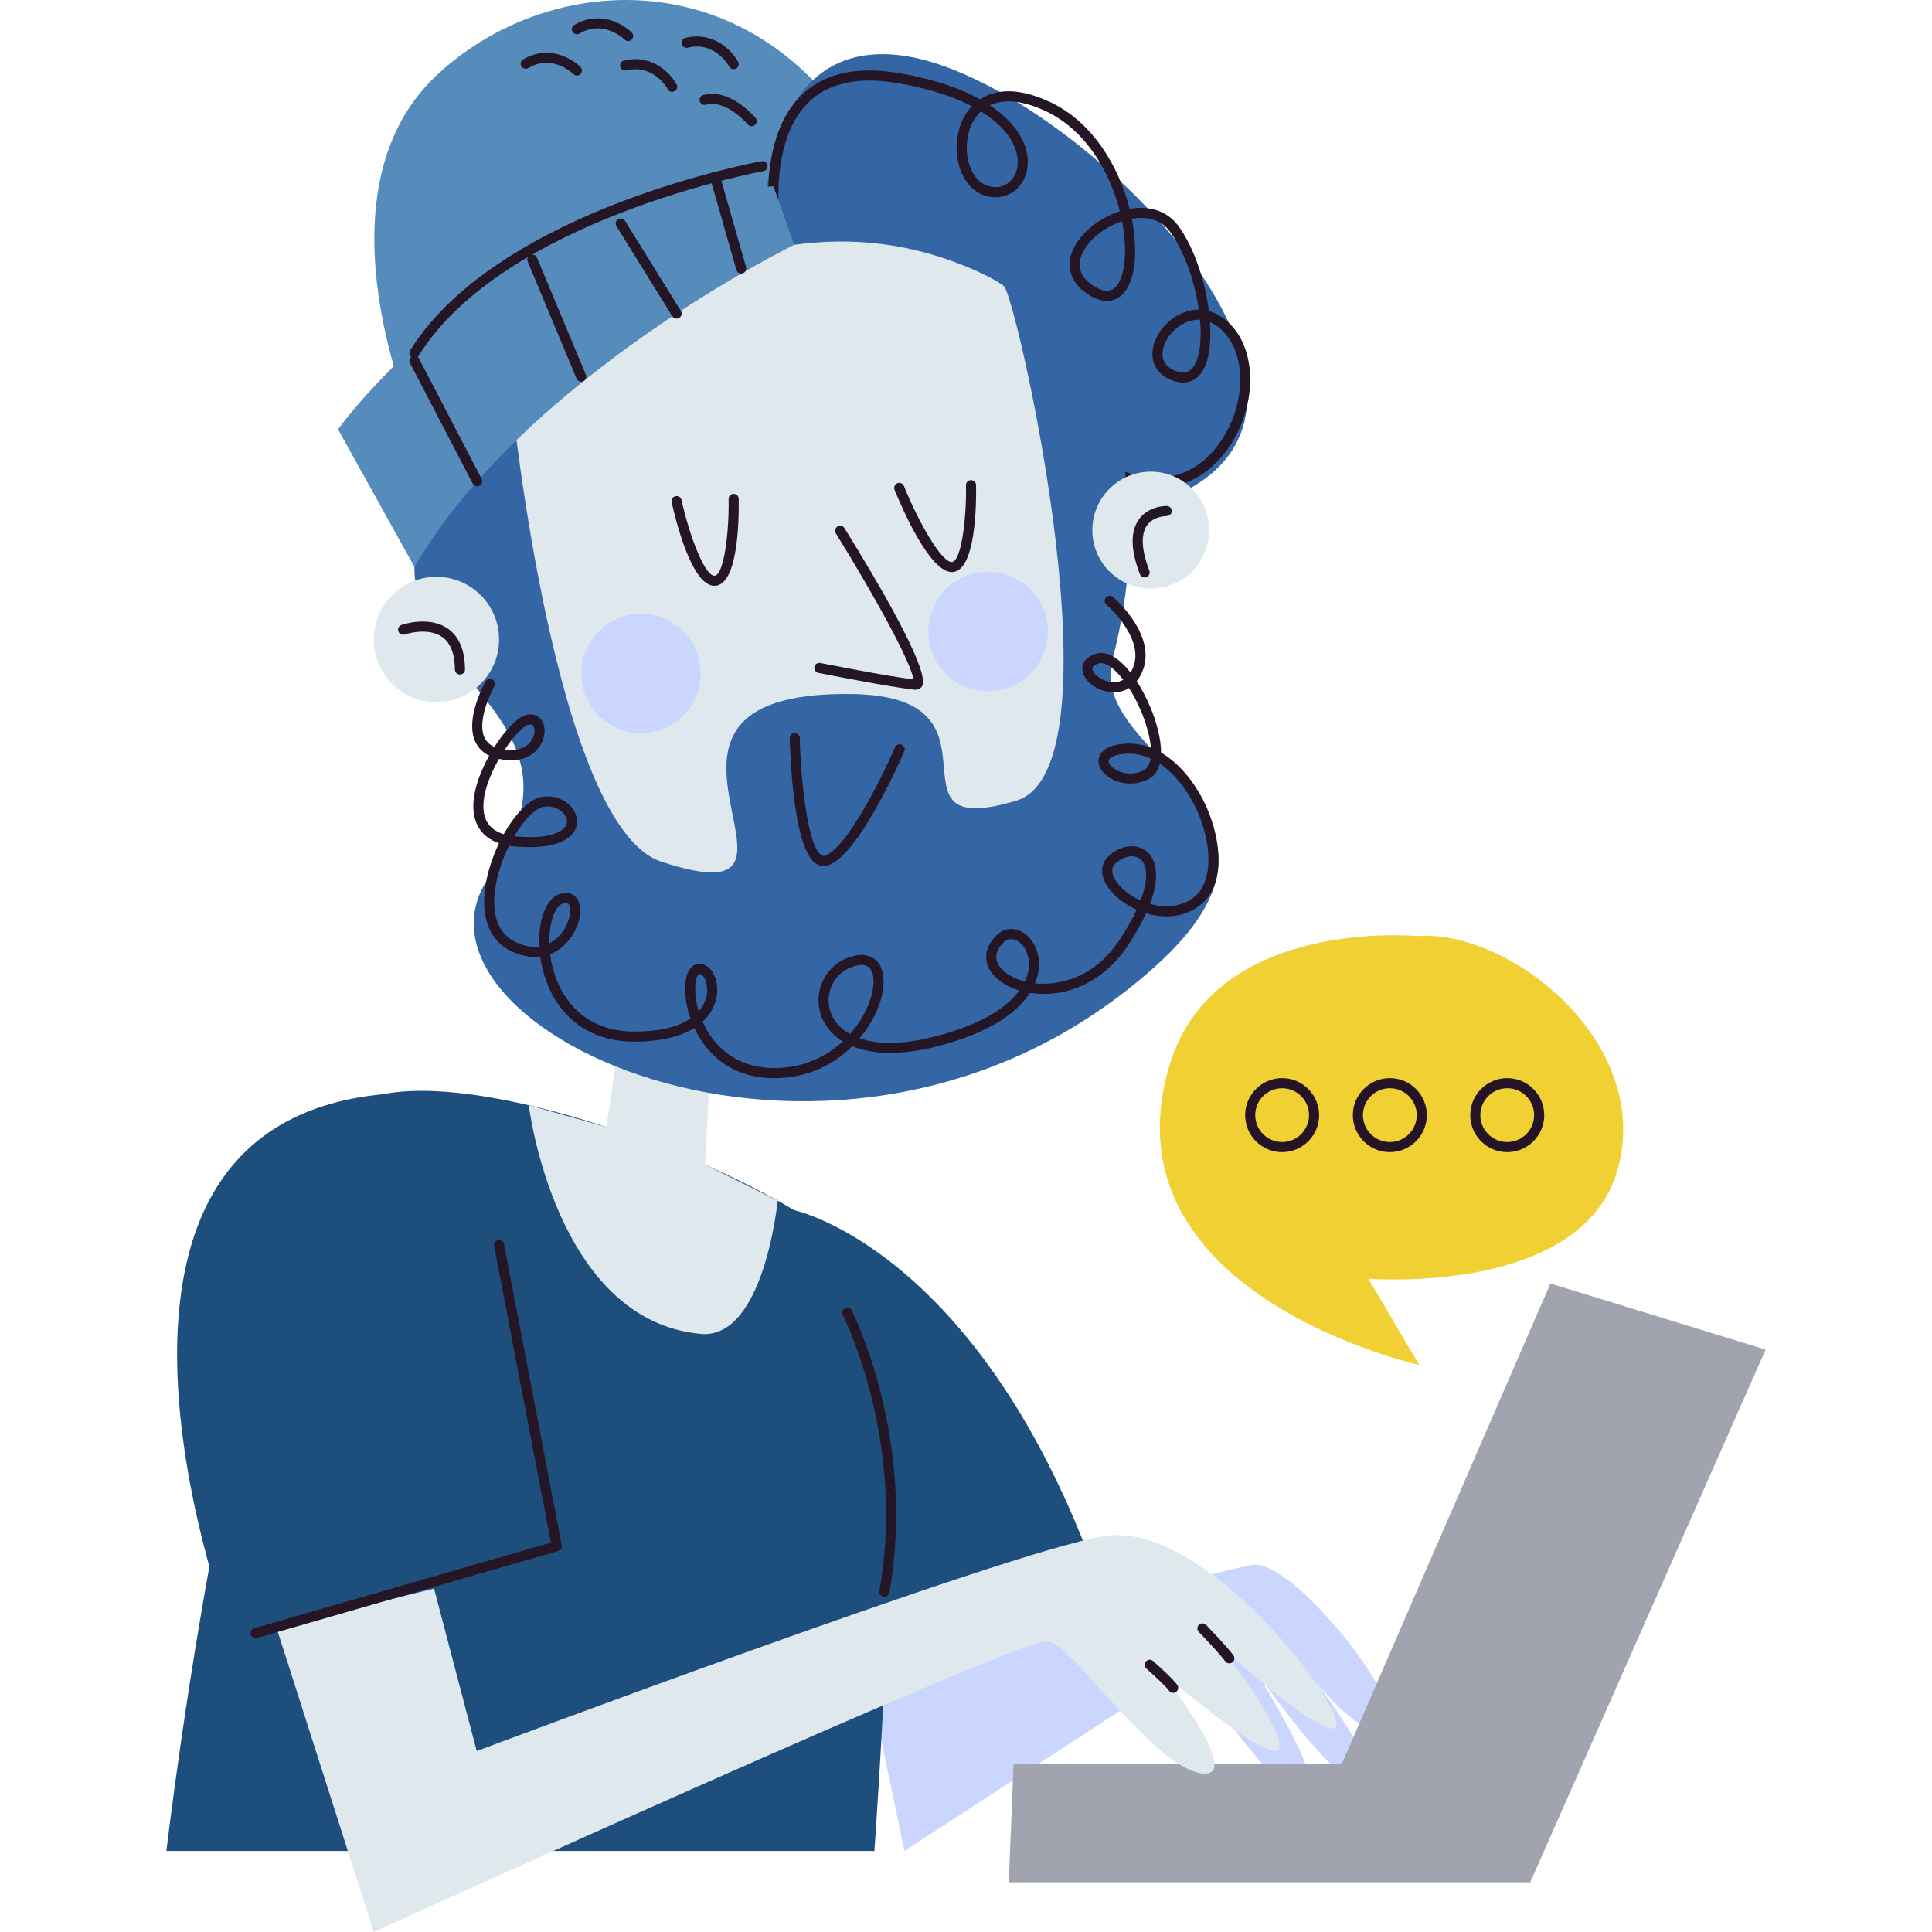 <svg width="189" height="189" viewBox="0 0 189 189" fill="none" xmlns="http://www.w3.org/2000/svg">
<g clip-path="url(#clip0_1381_1340)">
<path d="M84.701 162.878L88.465 181.073L116.474 162.878C116.474 162.878 123.755 174.798 127.352 175.456C130.948 176.113 122.465 162.878 122.465 162.878C122.465 162.878 130.947 175.456 133.25 174.14C135.552 172.824 127.352 162.793 127.352 162.793C127.352 162.793 132.894 170.521 135.704 169.206C138.513 167.89 126.569 152.308 122.465 153.088C118.361 153.868 84.701 162.878 84.701 162.878Z" fill="#CBD6FF"/>
<path d="M106.858 153.088L82.695 160.325L77.679 118.385C77.679 118.385 95.267 122.04 106.858 153.088Z" fill="url(#paint0_linear_1381_1340)"/>
<path d="M40.544 41.58C40.544 41.58 30.42 18.909 42.692 7.384C54.964 -4.141 77.939 -3.812 87.174 20.2C87.174 20.2 69.543 52.106 40.544 41.58Z" fill="#568CBB"/>
<path d="M74.998 31.055C74.998 31.055 71.056 3.424 88.009 5.398C104.962 7.371 140.276 42.943 110.449 49.992C110.449 49.992 76.611 43.883 74.998 31.055Z" fill="#3466A5"/>
<path d="M109.959 47.157C109.703 47.065 109.569 46.783 109.661 46.526C109.752 46.269 110.033 46.136 110.291 46.227C113.801 47.477 117.075 46.438 119.278 43.377C121.696 40.016 122.02 35.385 120.015 32.835C119.514 32.196 118.955 31.749 118.363 31.502C118.511 33.637 118.254 35.507 117.502 36.511C116.846 37.387 115.853 37.642 114.711 37.231C113.445 36.775 112.725 35.822 112.734 34.614C112.749 32.925 114.166 31.122 115.962 30.509C116.401 30.359 116.863 30.283 117.275 30.289C116.882 27.58 115.874 24.6 114.48 22.689C113.426 21.25 111.808 21.216 110.717 21.401C110.883 22.241 110.984 23.064 111.024 23.848C111.157 26.503 110.552 28.433 109.363 29.144C108.823 29.467 107.905 29.687 106.602 28.9C105.145 28.019 104.458 26.776 104.669 25.397C104.966 23.461 107.06 21.464 109.547 20.674C108.572 16.771 106.183 12.695 102.298 10.872C100.082 9.832 98.214 9.641 96.839 10.299C99.145 11.83 99.982 13.433 100.283 14.323C100.791 15.827 100.547 17.319 99.631 18.314C98.846 19.166 97.719 19.485 96.546 19.193C95.168 18.85 94.116 17.599 93.733 15.847C93.36 14.135 93.653 11.875 95.069 10.386C93.397 9.515 91.094 8.708 87.923 8.147C83.968 7.449 80.965 8.111 78.991 10.116C74.785 14.39 76.476 23.44 76.494 23.531C76.545 23.798 76.371 24.057 76.103 24.109C75.841 24.158 75.578 23.987 75.525 23.719C75.448 23.328 73.716 14.073 78.286 9.427C80.499 7.176 83.796 6.418 88.094 7.176C91.575 7.792 94.076 8.714 95.873 9.713C97.138 8.878 99.29 8.37 102.717 9.979C106.895 11.938 109.459 16.285 110.502 20.437C112.504 20.077 114.228 20.674 115.276 22.107C116.818 24.217 117.885 27.47 118.258 30.424C119.185 30.679 120.055 31.288 120.791 32.224C123.052 35.102 122.739 40.254 120.078 43.953C118.289 46.44 115.869 47.739 113.174 47.739C112.137 47.74 111.058 47.548 109.959 47.157ZM116.28 31.443C114.88 31.921 113.733 33.347 113.722 34.622C113.715 35.407 114.173 35.988 115.045 36.302C116.019 36.655 116.463 36.253 116.713 35.92C117.381 35.027 117.574 33.281 117.393 31.28C117.026 31.262 116.655 31.315 116.28 31.443ZM105.645 25.547C105.495 26.533 105.989 27.376 107.113 28.055C107.822 28.485 108.408 28.565 108.858 28.297C109.698 27.796 110.15 26.11 110.039 23.898C110.003 23.175 109.911 22.416 109.762 21.643C107.675 22.336 105.882 24.004 105.645 25.547ZM94.698 15.637C94.999 17.014 95.778 17.986 96.785 18.235C97.6 18.438 98.373 18.223 98.906 17.645C99.574 16.92 99.739 15.796 99.349 14.639C99.072 13.819 98.27 12.319 95.962 10.894C94.648 12.105 94.378 14.169 94.698 15.637Z" fill="#251626"/>
<path d="M172.722 132.026L151.67 125.56L131.276 172.526H99.154L98.685 184.136H149.696L172.722 132.026Z" fill="#A1A3AF"/>
<path d="M16.278 181.074C16.278 181.074 24.609 109.659 37.459 107.044C50.31 104.428 82.906 117.79 85.925 125.808C88.945 133.825 85.539 181.074 85.539 181.074H16.278Z" fill="url(#paint1_linear_1381_1340)"/>
<path d="M70.087 91.635L68.98 113.933L76.077 117.456C76.077 117.456 74.758 131.064 68.545 130.491C54.285 129.175 51.726 108.117 51.726 108.117L59.325 110.251L62.505 88.653L70.087 91.635Z" fill="#DEE8ED"/>
<path d="M19.274 134.923L36.563 189C36.563 189 100.056 160.103 102.509 160.543C104.962 160.983 112.603 172.53 117.361 173.451C122.12 174.373 113.575 163.527 113.575 163.527C113.575 163.527 123.809 172.377 125.037 171.149C126.265 169.921 119.364 161.041 119.364 161.041C119.364 161.041 131.024 171.609 130.717 168.539C130.41 165.469 117.515 148.738 107.998 150.273C98.481 151.808 46.637 171.302 46.637 171.302L34.624 125.56L19.274 134.923Z" fill="#DEE8ED"/>
<path d="M50.079 39.252C50.079 39.252 71.834 14.893 96.565 27C115.067 36.059 110.962 100.382 80.431 98.251C58.79 96.741 41.087 53.14 50.079 39.252Z" fill="#DEE8ED"/>
<path d="M50.079 39.252C50.079 39.252 54.292 80.862 64.691 84.293C83.353 90.45 57.722 67.604 83.234 67.892C99.594 68.076 85.668 82.445 99.419 78.328C109.762 75.231 99.742 30.485 98.274 28.066C96.805 25.648 116.229 35.9 108.814 64.575C106.327 74.192 130.069 79.266 112.931 94.608C82.504 121.846 37.43 100.559 47.89 85.731C62.28 65.331 23.577 65.425 50.079 39.252Z" fill="#3466A5"/>
<path d="M89.564 67.474C89.832 67.474 90.06 67.351 90.198 67.13C91.073 65.718 85.82 56.833 82.611 51.663C82.466 51.431 82.161 51.363 81.931 51.504C81.7 51.647 81.629 51.951 81.772 52.183C85.501 58.19 89.218 64.95 89.348 66.463C87.02 66.198 80.322 64.871 80.253 64.857C79.991 64.803 79.725 64.977 79.673 65.245C79.62 65.512 79.793 65.772 80.06 65.825C80.357 65.883 87.34 67.267 89.477 67.469C89.506 67.472 89.535 67.474 89.564 67.474Z" fill="#251626"/>
<path d="M80.572 84.722C80.729 84.722 80.889 84.694 81.049 84.637C84.025 83.583 88.017 74.528 88.462 73.499C88.57 73.249 88.455 72.959 88.205 72.85C87.956 72.744 87.665 72.857 87.556 73.107C86.393 75.794 82.898 82.935 80.719 83.707C80.579 83.757 80.473 83.741 80.349 83.656C78.972 82.703 78.326 76.121 78.243 72.196C78.238 71.927 78.018 71.713 77.75 71.713C77.747 71.713 77.743 71.713 77.74 71.713C77.467 71.719 77.251 71.944 77.257 72.217C77.28 73.308 77.547 82.918 79.788 84.468C80.033 84.636 80.299 84.722 80.572 84.722Z" fill="#251626"/>
<path d="M69.89 57.307C69.906 57.307 69.92 57.307 69.936 57.306C72.221 57.218 72.297 50.77 72.265 48.796C72.26 48.523 72.042 48.32 71.764 48.311C71.491 48.315 71.274 48.539 71.278 48.812C71.334 52.336 70.78 56.286 69.897 56.321C69.893 56.321 69.888 56.321 69.885 56.321C68.945 56.321 67.467 52.503 66.669 48.913C66.609 48.648 66.348 48.481 66.08 48.538C65.814 48.598 65.647 48.861 65.705 49.127C66.133 51.054 67.694 57.307 69.89 57.307Z" fill="#251626"/>
<path d="M93.113 55.963C93.127 55.963 93.141 55.962 93.156 55.962C95.442 55.874 95.517 49.426 95.486 47.452C95.481 47.179 95.232 46.961 94.984 46.966C94.712 46.97 94.495 47.194 94.499 47.467C94.555 50.991 94 54.941 93.118 54.976C93.113 54.976 93.108 54.976 93.102 54.976C92.085 54.976 89.886 51.131 88.424 47.544C88.32 47.291 88.031 47.17 87.781 47.274C87.528 47.376 87.407 47.665 87.51 47.917C88.283 49.812 90.96 55.962 93.113 55.963Z" fill="#251626"/>
<path d="M48.817 62.319C48.948 65.702 46.311 68.55 42.929 68.681C39.547 68.811 36.699 66.175 36.568 62.793C36.437 59.411 39.073 56.562 42.455 56.432C45.838 56.301 48.686 58.937 48.817 62.319Z" fill="#DEE8ED"/>
<path d="M118.286 51.637C118.408 54.791 115.949 57.448 112.795 57.57C109.64 57.691 106.984 55.233 106.862 52.079C106.74 48.924 109.199 46.268 112.353 46.146C115.508 46.024 118.164 48.483 118.286 51.637Z" fill="#DEE8ED"/>
<path d="M44.996 65.988C44.997 65.988 44.999 65.988 45 65.988C45.273 65.986 45.491 65.763 45.489 65.49C45.475 63.614 44.916 62.273 43.827 61.505C41.992 60.211 39.38 61.095 39.271 61.134C39.013 61.223 38.878 61.503 38.966 61.76C39.056 62.017 39.336 62.155 39.594 62.066C39.617 62.057 41.845 61.309 43.261 62.313C44.073 62.888 44.491 63.959 44.503 65.498C44.505 65.77 44.725 65.988 44.996 65.988Z" fill="#251626"/>
<path d="M111.974 56.492C112.033 56.492 112.093 56.482 112.15 56.46C112.405 56.362 112.532 56.077 112.435 55.822C111.663 53.811 111.583 52.281 112.203 51.397C112.849 50.478 114.082 50.489 114.127 50.485C114.402 50.469 114.624 50.275 114.631 50.003C114.636 49.732 114.424 49.506 114.152 49.498C114.073 49.498 112.359 49.467 111.402 50.819C110.566 52.001 110.602 53.803 111.513 56.175C111.588 56.372 111.775 56.492 111.974 56.492Z" fill="#251626"/>
<path d="M66.719 70.128C69.064 67.911 69.168 64.212 66.951 61.867C64.734 59.522 61.035 59.418 58.69 61.635C56.345 63.852 56.241 67.55 58.458 69.896C60.675 72.241 64.373 72.345 66.719 70.128Z" fill="#CBD6FF"/>
<path d="M102.507 61.939C102.416 65.165 99.728 67.706 96.502 67.615C93.276 67.525 90.734 64.836 90.825 61.611C90.915 58.385 93.604 55.843 96.83 55.934C100.055 56.025 102.597 58.713 102.507 61.939Z" fill="#CBD6FF"/>
<path d="M67.922 100.561C66.717 101.323 64.818 101.924 61.887 101.894C56.049 101.823 53.393 97.557 52.853 93.589C52.853 93.587 52.853 93.586 52.852 93.585C51.977 93.692 51.021 93.526 50.05 93.07C47.989 92.105 47.065 89.933 47.447 86.956C47.64 85.457 48.145 83.889 48.818 82.489C47.011 81.865 46.453 80.537 46.33 79.413C46.15 77.746 46.866 75.692 47.855 73.92C47.218 73.611 46.758 73.145 46.481 72.528C45.469 70.27 47.426 66.806 47.51 66.659C47.645 66.422 47.949 66.342 48.182 66.477C48.419 66.612 48.501 66.914 48.365 67.15C47.864 68.026 46.709 70.627 47.381 72.125C47.571 72.548 47.895 72.86 48.363 73.069C49.404 71.443 50.608 70.195 51.39 69.959C52.017 69.769 52.581 69.928 52.937 70.395C53.423 71.034 53.384 72.078 52.842 72.935C52.48 73.507 51.369 74.782 48.819 74.242C48.818 74.242 48.815 74.241 48.813 74.241C47.877 75.869 47.148 77.795 47.311 79.307C47.439 80.478 48.085 81.237 49.277 81.604C50.37 79.656 51.761 78.188 52.98 77.963C54.148 77.746 55.381 78.214 56.033 79.129C56.519 79.81 56.584 80.614 56.208 81.278C55.805 81.99 54.528 83.134 50.498 82.819C50.254 82.8 50.023 82.772 49.805 82.736C49.141 84.066 48.618 85.599 48.427 87.081C48.197 88.862 48.366 91.192 50.469 92.177C51.368 92.598 52.13 92.688 52.761 92.6C52.629 89.974 53.444 87.834 54.804 87.439C55.526 87.228 56.14 87.42 56.486 87.966C57.108 88.946 56.673 90.812 55.517 92.126C55.019 92.691 54.445 93.098 53.817 93.343C53.822 93.38 53.826 93.418 53.832 93.456C54.316 97.017 56.689 100.845 61.899 100.908C64.811 100.939 66.507 100.344 67.544 99.634C67.323 99.003 67.179 98.393 67.102 97.846C66.826 95.901 67.251 94.517 68.185 94.318C68.694 94.214 69.204 94.428 69.584 94.919C70.17 95.676 70.467 97.159 69.735 98.63C69.542 99.018 69.23 99.487 68.73 99.947C69.783 102.331 72.13 104.771 76.522 104.456C79.007 104.274 80.985 103.225 82.441 101.875C82.065 101.643 81.764 101.402 81.53 101.178C80.312 100.018 79.814 98.381 80.198 96.799C80.576 95.237 81.737 94.031 83.303 93.57C84.648 93.174 85.411 93.613 85.811 94.051C86.623 94.943 86.652 96.689 85.886 98.606C85.5 99.572 84.9 100.606 84.089 101.57C85.721 102.142 88.334 102.337 92.427 101.134C96.65 99.892 98.722 98.273 99.728 96.895C98.152 96.425 96.976 95.501 96.6 94.376C96.274 93.397 96.587 92.375 97.482 91.499C98.133 90.861 99.014 90.708 99.829 91.088C101.009 91.636 101.75 93.108 101.633 94.666C101.605 95.049 101.51 95.58 101.25 96.196C102.635 96.339 106.64 96.32 109.547 91.9C110.259 90.819 110.797 89.851 111.195 88.994C110.209 88.552 109.35 87.929 108.754 87.257C107.614 85.971 107.504 84.621 108.469 83.735C109.65 82.65 111.221 82.472 112.204 83.307C112.675 83.709 113.766 85.072 112.506 88.421C114.001 88.844 115.66 88.745 116.926 87.661C118.549 86.272 118.655 82.91 117.183 79.487C116.424 77.722 115.131 75.823 113.459 74.706C113.296 75.369 112.955 75.898 112.383 76.202C110.832 77.027 109.148 76.603 108.241 75.859C107.607 75.34 107.334 74.675 107.513 74.082C107.663 73.579 108.185 72.943 109.817 72.772C110.805 72.667 111.728 72.815 112.584 73.144C112.506 72.127 112.171 70.853 111.591 69.489C111.249 68.687 110.858 67.948 110.449 67.309C109.809 67.705 109.034 67.828 108.203 67.634C106.938 67.34 105.916 66.388 105.874 65.466C105.861 65.147 105.957 64.364 107.155 63.97C108.302 63.593 109.522 64.426 110.596 65.792C110.627 65.743 110.657 65.691 110.687 65.637C112.307 62.678 108.277 59.187 108.237 59.152C108.029 58.975 108.004 58.664 108.182 58.457C108.358 58.248 108.67 58.225 108.876 58.401C109.068 58.564 113.558 62.449 111.553 66.111C111.448 66.304 111.329 66.48 111.201 66.639C111.688 67.389 112.129 68.235 112.499 69.102C113.113 70.547 113.586 72.23 113.581 73.624C115.64 74.82 117.205 77.04 118.09 79.097C119.478 82.323 119.855 86.454 117.568 88.411C115.95 89.795 113.912 89.888 112.121 89.342C111.709 90.246 111.14 91.275 110.372 92.442C108.118 95.868 104.593 97.632 100.967 97.155C100.896 97.146 100.825 97.136 100.756 97.126C99.711 98.747 97.47 100.68 92.704 102.08C88.088 103.438 85.166 103.086 83.372 102.347C81.75 103.952 79.482 105.229 76.593 105.44C76.298 105.461 76.011 105.472 75.733 105.472C71.455 105.471 69.073 103.02 67.922 100.561ZM83.58 94.516C82.358 94.876 81.451 95.815 81.157 97.03C80.857 98.265 81.251 99.549 82.21 100.463C82.443 100.684 82.751 100.925 83.151 101.149C83.982 100.212 84.59 99.189 84.97 98.239C85.575 96.722 85.619 95.306 85.081 94.714C84.891 94.505 84.624 94.401 84.281 94.401C84.075 94.401 83.841 94.439 83.58 94.516ZM68.389 95.283C68.214 95.32 67.853 96.122 68.079 97.706C68.132 98.085 68.221 98.497 68.352 98.927C68.582 98.665 68.741 98.411 68.852 98.189C69.37 97.149 69.22 96.06 68.804 95.523C68.73 95.428 68.59 95.278 68.437 95.278C68.421 95.278 68.406 95.28 68.389 95.283ZM98.172 92.203C97.544 92.817 97.33 93.443 97.536 94.062C97.825 94.926 98.874 95.662 100.254 96.016C100.529 95.437 100.623 94.942 100.649 94.591C100.746 93.3 100.101 92.302 99.413 91.982C99.276 91.918 99.109 91.867 98.926 91.867C98.692 91.866 98.429 91.951 98.172 92.203ZM55.08 88.386C54.331 88.604 53.692 90.184 53.738 92.291C54.195 92.057 54.539 91.743 54.776 91.474C55.757 90.358 55.951 88.964 55.652 88.494C55.619 88.443 55.555 88.341 55.352 88.341C55.28 88.342 55.191 88.354 55.08 88.386ZM109.136 84.461C108.37 85.165 109.13 86.192 109.493 86.601C110.008 87.182 110.743 87.709 111.58 88.082C112.406 85.903 112.189 84.588 111.564 84.058C111.333 83.861 111.038 83.765 110.717 83.765C110.208 83.766 109.632 84.006 109.136 84.461ZM53.159 78.933C52.334 79.085 51.242 80.226 50.308 81.809C50.395 81.82 50.484 81.828 50.576 81.835C54.289 82.129 55.169 81.11 55.35 80.791C55.602 80.344 55.383 79.916 55.229 79.701C54.923 79.272 54.316 78.894 53.571 78.894C53.438 78.895 53.3 78.907 53.159 78.933ZM109.921 73.752C108.947 73.854 108.527 74.135 108.458 74.364C108.401 74.557 108.56 74.844 108.867 75.095C109.529 75.639 110.766 75.944 111.921 75.33C112.262 75.148 112.473 74.753 112.559 74.2C111.745 73.831 110.857 73.656 109.921 73.752ZM51.676 70.903C51.163 71.058 50.239 72.03 49.371 73.337C50.573 73.504 51.523 73.174 52.009 72.407C52.351 71.866 52.35 71.251 52.152 70.992C52.124 70.953 52.057 70.867 51.888 70.867C51.83 70.867 51.761 70.877 51.676 70.903ZM107.464 64.907C107.183 65 106.849 65.164 106.861 65.422C106.88 65.845 107.553 66.469 108.427 66.672C108.789 66.758 109.352 66.804 109.884 66.499C108.994 65.343 108.086 64.703 107.464 64.907Z" fill="#251626"/>
<path d="M77.679 23.956C77.679 23.956 51.346 36.848 40.546 55.469L33.069 41.998C33.069 41.998 49.193 19.483 75.668 18.226L77.679 23.956Z" fill="#568CBB"/>
<path d="M40.544 35.027C40.709 35.027 40.87 34.945 40.963 34.794C49.25 21.467 74.435 16.784 74.689 16.738C74.957 16.689 75.135 16.433 75.087 16.165C75.037 15.896 74.778 15.72 74.513 15.767C74.449 15.778 67.992 16.962 60.582 19.808C53.712 22.446 44.587 27.097 40.125 34.273C39.981 34.505 40.053 34.809 40.284 34.953C40.365 35.004 40.454 35.027 40.544 35.027Z" fill="#251626"/>
<path d="M46.682 47.573C46.759 47.573 46.837 47.555 46.91 47.517C47.152 47.391 47.246 47.094 47.12 46.852L40.981 35.065C40.855 34.823 40.556 34.73 40.315 34.856C40.074 34.982 39.98 35.279 40.106 35.521L46.245 47.308C46.333 47.476 46.505 47.573 46.682 47.573Z" fill="#251626"/>
<path d="M56.859 37.342C56.922 37.342 56.987 37.329 57.048 37.303C57.3 37.198 57.419 36.909 57.313 36.658L52.529 25.203C52.424 24.951 52.133 24.833 51.884 24.938C51.633 25.043 51.514 25.332 51.619 25.584L56.404 37.038C56.483 37.228 56.666 37.342 56.859 37.342Z" fill="#251626"/>
<path d="M66.187 31.171C66.276 31.171 66.366 31.148 66.447 31.098C66.678 30.954 66.749 30.65 66.606 30.418L61.141 21.596C60.998 21.364 60.693 21.292 60.462 21.436C60.23 21.579 60.159 21.883 60.303 22.115L65.768 30.938C65.861 31.089 66.022 31.171 66.187 31.171Z" fill="#251626"/>
<path d="M72.511 26.76C72.556 26.76 72.602 26.754 72.647 26.741C72.909 26.666 73.061 26.392 72.985 26.13L70.428 17.188C70.354 16.926 70.083 16.774 69.818 16.849C69.556 16.924 69.404 17.198 69.479 17.459L72.037 26.402C72.099 26.619 72.297 26.76 72.511 26.76Z" fill="#251626"/>
<path d="M71.773 6.769C71.853 6.769 71.931 6.75 72.006 6.711C72.246 6.582 72.337 6.283 72.209 6.043C71.618 4.939 69.773 3.034 67.05 3.709C66.785 3.775 66.624 4.043 66.69 4.307C66.756 4.572 67.02 4.733 67.288 4.667C69.965 4 71.325 6.483 71.338 6.508C71.428 6.675 71.598 6.769 71.773 6.769Z" fill="#251626"/>
<path d="M65.758 8.986C65.836 8.986 65.916 8.967 65.99 8.926C66.231 8.798 66.321 8.5 66.193 8.26C65.602 7.157 63.757 5.25 61.034 5.927C60.769 5.992 60.608 6.26 60.674 6.525C60.739 6.788 61.002 6.951 61.272 6.885C63.93 6.227 65.267 8.624 65.323 8.727C65.412 8.892 65.582 8.986 65.758 8.986Z" fill="#251626"/>
<path d="M61.451 4.019C61.577 4.019 61.703 3.971 61.8 3.874C61.991 3.682 61.992 3.371 61.8 3.178C60.916 2.292 58.604 0.998 56.187 2.436C55.953 2.575 55.876 2.878 56.015 3.112C56.156 3.346 56.461 3.422 56.692 3.284C59.044 1.884 61.02 3.794 61.103 3.876C61.199 3.971 61.324 4.019 61.451 4.019Z" fill="#251626"/>
<path d="M56.44 7.392C56.566 7.392 56.692 7.344 56.788 7.248C56.98 7.055 56.981 6.744 56.788 6.551C55.905 5.666 53.592 4.372 51.176 5.809C50.941 5.948 50.865 6.251 51.004 6.486C51.145 6.719 51.45 6.795 51.681 6.657C54.032 5.257 56.009 7.167 56.091 7.249C56.188 7.344 56.313 7.392 56.44 7.392Z" fill="#251626"/>
<path d="M73.534 12.351C73.646 12.351 73.758 12.314 73.851 12.236C74.06 12.061 74.087 11.75 73.912 11.541C73.81 11.419 71.374 8.555 68.795 9.297C68.533 9.371 68.381 9.644 68.457 9.907C68.531 10.167 68.805 10.319 69.067 10.245C71.033 9.685 73.135 12.15 73.156 12.175C73.254 12.291 73.393 12.351 73.534 12.351Z" fill="#251626"/>
<path d="M51.726 153.088L22.729 160.325C22.729 160.325 3.546 110.276 37.46 107.043L51.726 153.088Z" fill="url(#paint2_linear_1381_1340)"/>
<path d="M86.523 156.198C86.757 156.198 86.965 156.029 87.008 155.79C89.674 140.688 83.382 128.314 83.318 128.192C83.191 127.949 82.893 127.856 82.653 127.981C82.411 128.106 82.316 128.404 82.441 128.646C82.504 128.766 88.643 140.857 86.037 155.618C85.989 155.887 86.168 156.143 86.436 156.19C86.465 156.195 86.494 156.198 86.523 156.198Z" fill="#251626"/>
<path d="M25.012 160.248C25.058 160.248 25.104 160.242 25.149 160.229L54.604 151.731C54.849 151.66 55 151.414 54.951 151.164L49.306 121.715C49.255 121.447 48.991 121.272 48.729 121.323C48.461 121.375 48.286 121.633 48.337 121.901L53.898 150.907L24.876 159.281C24.613 159.356 24.463 159.63 24.539 159.892C24.601 160.108 24.798 160.248 25.012 160.248Z" fill="#251626"/>
<path d="M120.258 162.719C120.36 162.719 120.462 162.689 120.55 162.624C120.77 162.464 120.817 162.155 120.656 161.934C119.969 160.995 118.062 159.042 117.981 158.959C117.79 158.765 117.478 158.761 117.284 158.951C117.089 159.142 117.085 159.454 117.276 159.649C117.295 159.669 119.214 161.635 119.86 162.518C119.957 162.649 120.107 162.719 120.258 162.719Z" fill="#251426"/>
<path d="M114.766 165.606C114.867 165.606 114.967 165.576 115.055 165.513C115.276 165.354 115.326 165.046 115.167 164.825C114.7 164.176 112.992 162.66 112.799 162.49C112.598 162.31 112.286 162.328 112.103 162.533C111.922 162.737 111.942 163.049 112.146 163.229C112.648 163.673 114.025 164.927 114.365 165.401C114.462 165.535 114.613 165.606 114.766 165.606Z" fill="#251426"/>
<path d="M138.647 91.575C138.647 91.575 118.804 89.643 114.427 104.151C107.648 126.616 138.836 133.527 138.836 133.527L133.854 125.087C133.854 125.087 154.802 126.805 158.256 114.375C161.71 101.946 147.625 90.881 138.647 91.575Z" fill="#F0D033"/>
<path d="M143.829 109.089C143.829 107.093 145.451 105.47 147.447 105.47C149.443 105.47 151.066 107.093 151.066 109.089C151.066 111.084 149.443 112.708 147.447 112.708C145.451 112.708 143.829 111.084 143.829 109.089ZM144.816 109.089C144.816 110.54 145.996 111.721 147.447 111.721C148.898 111.721 150.079 110.54 150.079 109.089C150.079 107.638 148.898 106.457 147.447 106.457C145.996 106.457 144.816 107.637 144.816 109.089Z" fill="#251426"/>
<path d="M121.807 109.089C121.807 107.093 123.43 105.47 125.426 105.47C127.422 105.47 129.044 107.093 129.044 109.089C129.044 111.084 127.422 112.708 125.426 112.708C123.43 112.708 121.807 111.084 121.807 109.089ZM122.794 109.089C122.794 110.54 123.974 111.721 125.425 111.721C126.876 111.721 128.057 110.54 128.057 109.089C128.057 107.638 126.876 106.457 125.425 106.457C123.974 106.457 122.794 107.637 122.794 109.089Z" fill="#251426"/>
<path d="M132.344 109.089C132.344 107.093 133.967 105.47 135.962 105.47C137.958 105.47 139.581 107.093 139.581 109.089C139.581 111.084 137.958 112.708 135.962 112.708C133.967 112.708 132.344 111.084 132.344 109.089ZM133.33 109.089C133.33 110.54 134.511 111.721 135.962 111.721C137.413 111.721 138.594 110.54 138.594 109.089C138.594 107.638 137.413 106.457 135.962 106.457C134.511 106.457 133.33 107.637 133.33 109.089Z" fill="#251426"/>
</g>
<defs>
<linearGradient id="paint0_linear_1381_1340" x1="92.268" y1="118.385" x2="92.268" y2="160.325" gradientUnits="userSpaceOnUse">
<stop stop-color="#1E4F7C"/>
</linearGradient>
<linearGradient id="paint1_linear_1381_1340" x1="51.726" y1="106.71" x2="51.726" y2="181.074" gradientUnits="userSpaceOnUse">
<stop stop-color="#1E4F7C"/>
</linearGradient>
<linearGradient id="paint2_linear_1381_1340" x1="34.525" y1="107.043" x2="34.525" y2="160.325" gradientUnits="userSpaceOnUse">
<stop stop-color="#1E4F7C"/>
</linearGradient>
<clipPath id="clip0_1381_1340">
<rect width="189" height="189" fill="white"/>
</clipPath>
</defs>
</svg>
